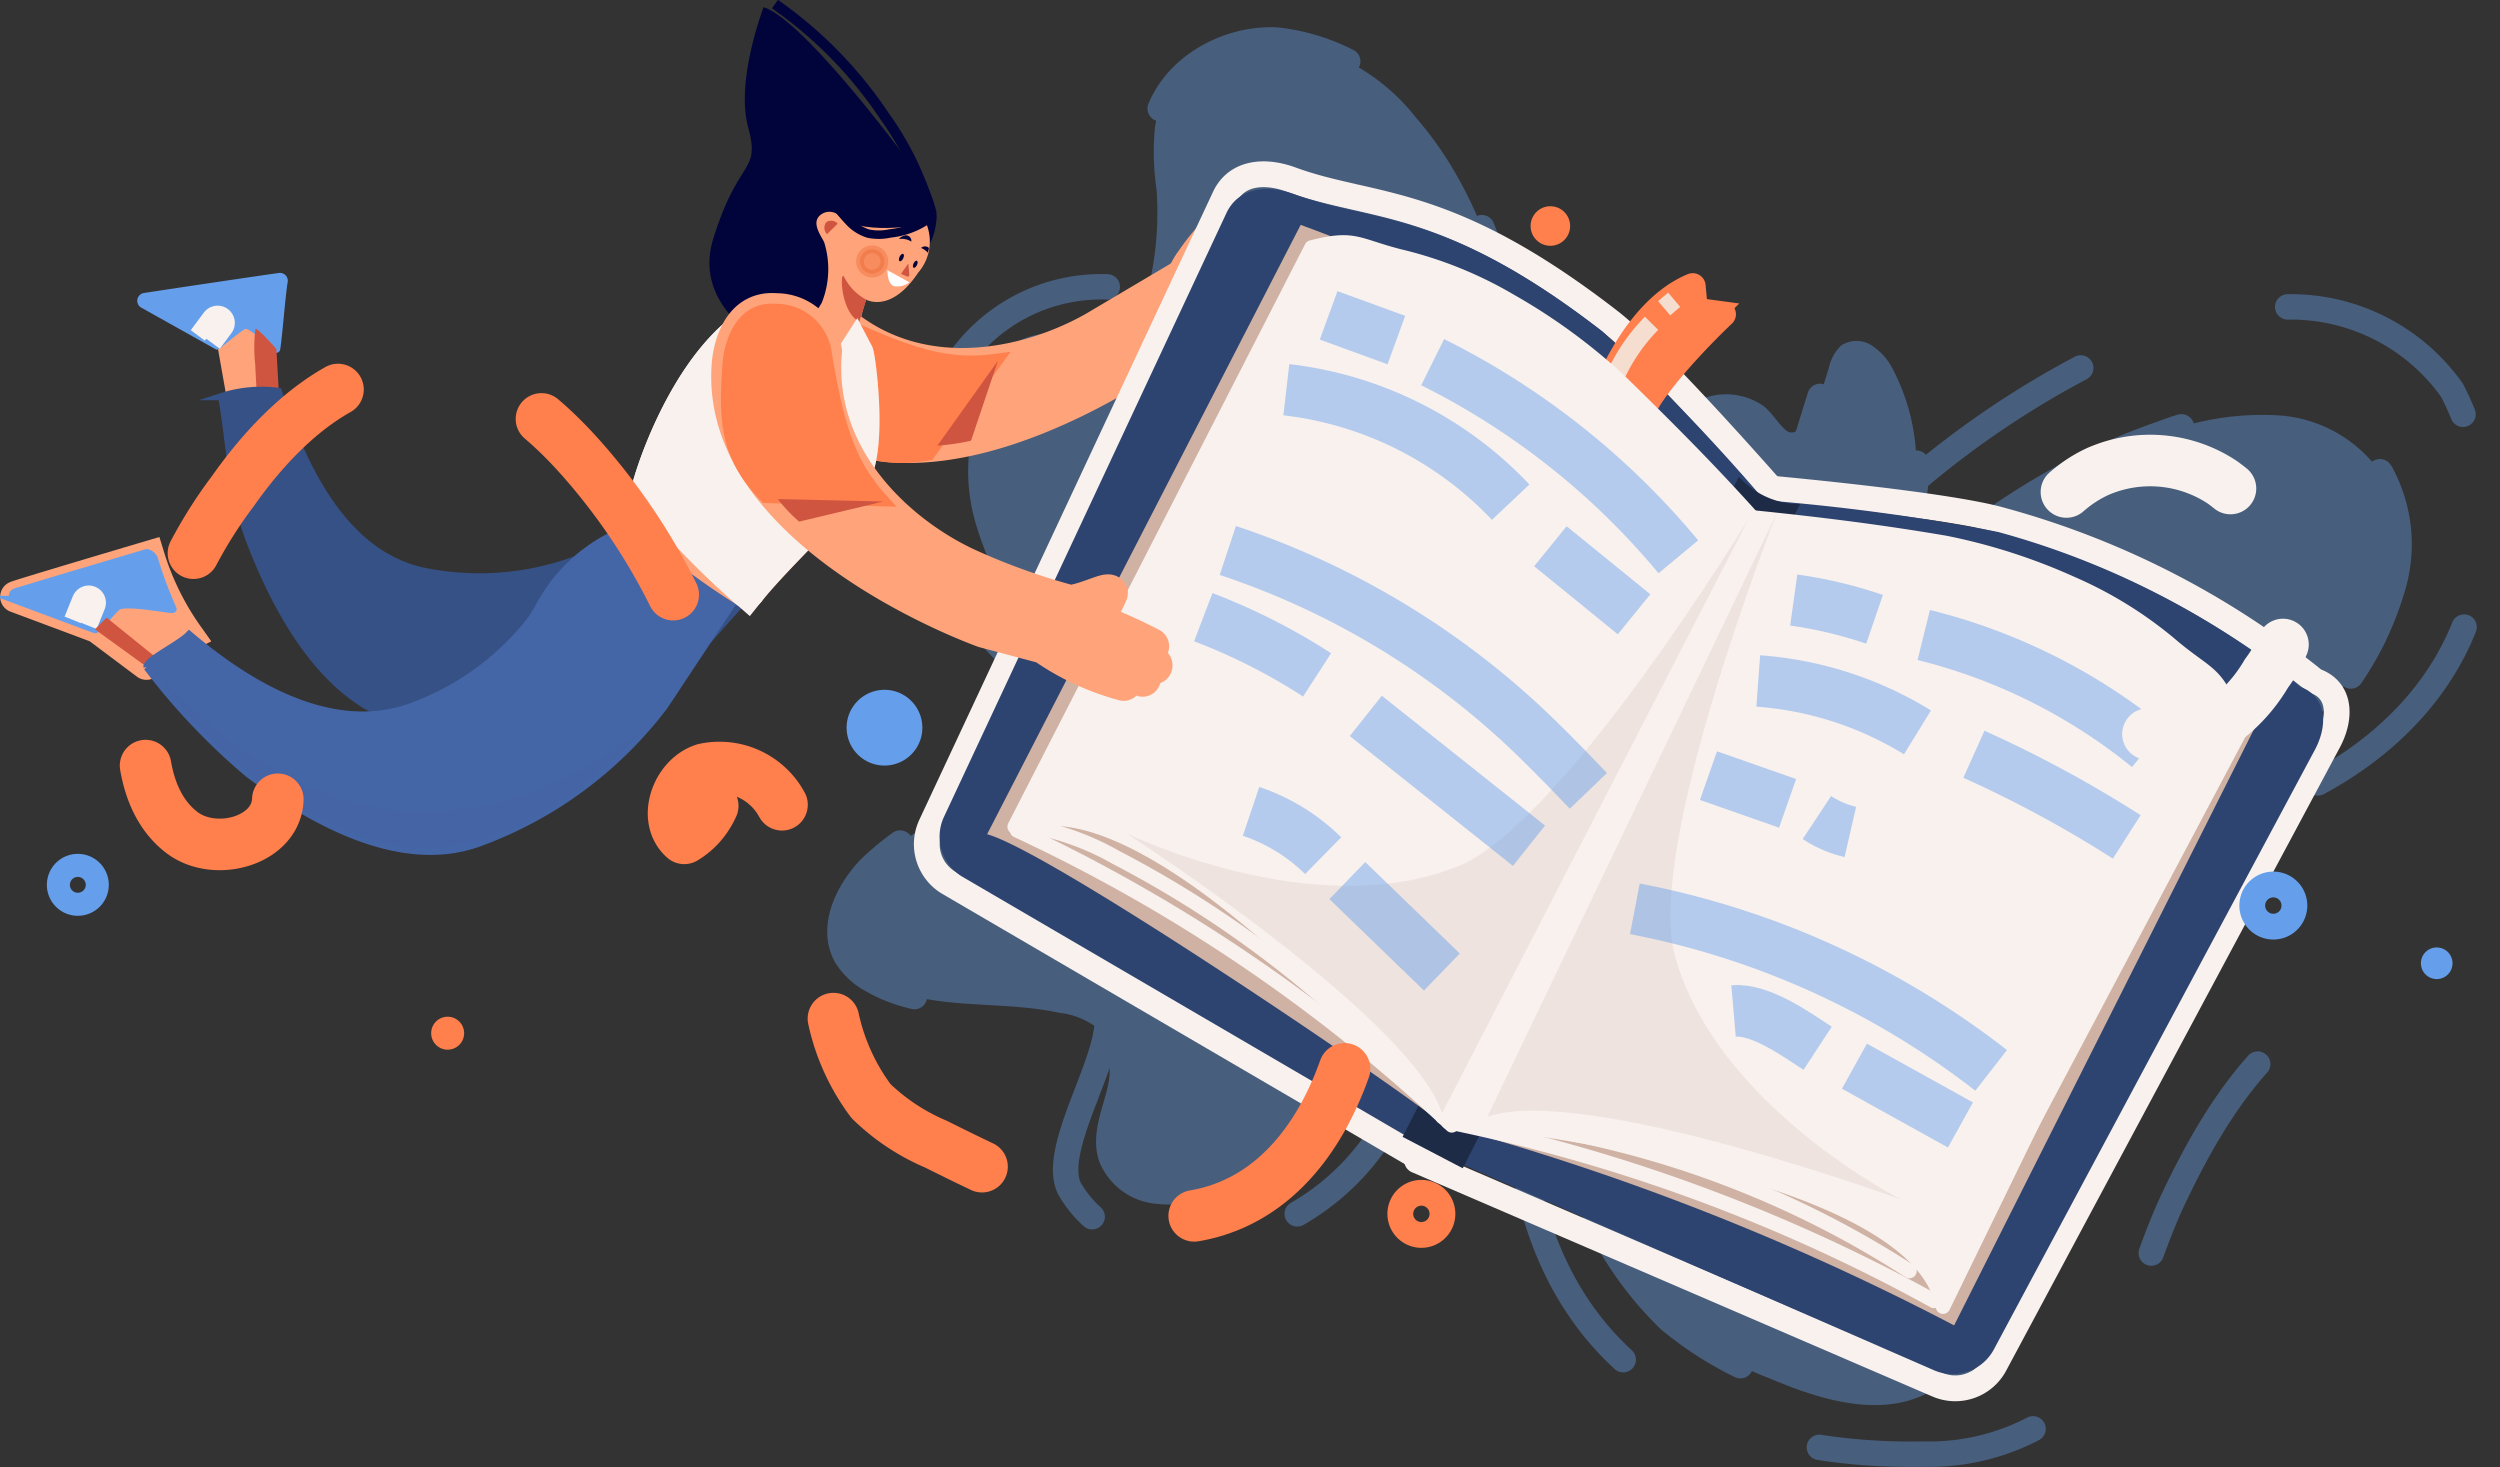 <svg xmlns="http://www.w3.org/2000/svg" width="102.858" height="60.356" viewBox="0 0 102.858 60.356">
  <rect x="0" y="0" width="102.858" height="60.356" fill="#333333" stroke="none"/>
  <g id="Group_21604" data-name="Group 21604" transform="translate(0.521 0.164)">
    <g id="Group_17835" data-name="Group 17835" transform="translate(34.037 1.482)" opacity="0.4">
      <path id="Path_45446" data-name="Path 45446" d="M1009.624-167.851a37.89,37.89,0,0,1,18.475-20.134,16.871,16.871,0,0,1,7.574-2.038,8.128,8.128,0,0,1,6.776,3.431,11.8,11.8,0,0,1,.652,9.328c-2.219,6.321-10.038,9.648-16.686,8.821" transform="translate(-976.123 201.004)" fill="none" stroke="#659feb" stroke-linecap="round" stroke-linejoin="round" stroke-width="1.046" stroke-dasharray="8.972"/>
      <path id="Path_45447" data-name="Path 45447" d="M1022.118-143.331c4.486-7.421,10.718-14.251,18.913-17.083a11.535,11.535,0,0,1,4.882-.766,5.557,5.557,0,0,1,4.184,2.374,6.113,6.113,0,0,1,.479,4.722,12.853,12.853,0,0,1-4.908,6.871,29.588,29.588,0,0,1-7.658,3.861" transform="translate(-986.697 176.626)" fill="#659feb" stroke="#659feb" stroke-linecap="round" stroke-linejoin="round" stroke-width="1.046" stroke-dasharray="8.972"/>
      <path id="Path_45448" data-name="Path 45448" d="M974.958-.566c1.761,9.694,9.88,11.829,16.405,11.71a9.268,9.268,0,0,0,5.866-1.9c2.473-2.1,3.013-5.631,4.4-8.565,1.84-3.9,4.269-7.631,8.428-8.777" transform="translate(-946.784 47.037)" fill="none" stroke="#659feb" stroke-linecap="round" stroke-linejoin="round" stroke-width="1.046" stroke-dasharray="8.972"/>
      <path id="Path_45449" data-name="Path 45449" d="M851.108-228.018a.291.291,0,0,1-.381.277c-1.667-5.012-1.416-10.421-1.668-15.7s-1.166-10.85-4.629-14.837a8.46,8.46,0,0,0-5.723-3.179c-2.24-.111-4.629,1.366-5.006,3.577a10.69,10.69,0,0,0,.065,2.569,13.2,13.2,0,0,1-.479,4.6,2.81,2.81,0,0,1-.7,1.334c-1,.919-2.637.234-3.932.634a3.471,3.471,0,0,0-1.947,1.869,7.544,7.544,0,0,0-.42,5.171,13.028,13.028,0,0,0,2.42,4.672,20.8,20.8,0,0,0,12.9,7.727" transform="translate(-820.74 261.459)" fill="#659feb" stroke="#659feb" stroke-linecap="round" stroke-linejoin="round" stroke-width="1.046" stroke-dasharray="8.972"/>
      <path id="Path_45450" data-name="Path 45450" d="M822.066-195.484a7.147,7.147,0,0,0-6.957,4.683,9.608,9.608,0,0,0,1.267,8.574,14.863,14.863,0,0,0,7.1,5.31" transform="translate(-811.068 205.641)" fill="none" stroke="#659feb" stroke-linecap="round" stroke-linejoin="round" stroke-width="1.046" stroke-dasharray="8.972"/>
      <path id="Path_45451" data-name="Path 45451" d="M811.513-69.137c-2.872-.739-7.654.852-10.619.945a11.485,11.485,0,0,0-8.046,3.226c-.91.967-1.6,2.438-.942,3.591a2.817,2.817,0,0,0,1.061.985c2.273,1.324,5.143.783,7.713,1.345a3.1,3.1,0,0,1,2.516,1.862c.364,1.335-.831,2.757-.392,4.069a2.267,2.267,0,0,0,1.776,1.39,5.1,5.1,0,0,0,2.332-.237,10.563,10.563,0,0,0,4.712-2.721,7.008,7.008,0,0,0,2.026-4.962c-.046-1.392,4.749-8.679,4.151-9.938" transform="translate(-791.646 99.071)" fill="#659feb" stroke="#659feb" stroke-linecap="round" stroke-linejoin="round" stroke-width="1.046" stroke-dasharray="8.972"/>
      <path id="Path_45452" data-name="Path 45452" d="M853.77-20.009c.232,1.826-2.31,5.471-1.562,7.154a4.693,4.693,0,0,0,4.019,2.4,10,10,0,0,0,8.4-4.015,16.527,16.527,0,0,0,3.146-9.031" transform="translate(-842.783 60.076)" fill="none" stroke="#659feb" stroke-linecap="round" stroke-linejoin="round" stroke-width="1.046" stroke-dasharray="8.972"/>
      <path id="Path_45453" data-name="Path 45453" d="M956.22-61.536c.843,2.116,5.048,16.054,6.2,18.016a14.289,14.289,0,0,0,2.644,3.474,14.7,14.7,0,0,0,4.156,2.416c2.1.892,4.585,1.633,6.575.521a5.5,5.5,0,0,0,2.436-5.051c-.074-1.966-2.742-18.1-3.515-19.91" transform="translate(-930.926 92.713)" fill="#659feb" stroke="#659feb" stroke-linecap="round" stroke-linejoin="round" stroke-width="1.046" stroke-dasharray="8.972"/>
      <path id="Path_45454" data-name="Path 45454" d="M1023.58-167.481a25.365,25.365,0,0,0,2.592-5.972,8.542,8.542,0,0,0-.672-6.331,2.49,2.49,0,0,0-.875-.947,1.144,1.144,0,0,0-1.231.027,1.769,1.769,0,0,0-.5.917l-.788,2.539a1.122,1.122,0,0,1-.239.48.87.87,0,0,1-1.132-.106c-.316-.272-.523-.654-.84-.925a2.176,2.176,0,0,0-2.914.422c-.716.821,1.168,14.68,1.209,15.769" transform="translate(-982.207 193.278)" fill="#659feb" stroke="#659feb" stroke-linecap="round" stroke-linejoin="round" stroke-width="1.046" stroke-dasharray="8.972"/>
    </g>
    <g id="Group_17862" data-name="Group 17862" transform="translate(0 0)">
      <g id="Group_17836" data-name="Group 17836" transform="translate(31.255 8.882)">
        <path id="Path_45455" data-name="Path 45455" d="M774.671-205.489c5.482,4.357,14.887-2.512,14.887-2.512l1.932-1.666a10.485,10.485,0,0,0,3.114-1.854l-1.521.7,1.815-1.434c.048-.039-.164-.01-.219.018l-1.7.884,1.747-1.553a.044.044,0,0,0-.051-.071l-2.084,1.15s1.643-1.52,1.382-1.478a25.922,25.922,0,0,0-2.422,1.549s.892-1.451.623-1.373a8.777,8.777,0,0,0-1.319,1.536c-.3.392-.213.525-.641.776l-3.111,1.842c-2.61,1.6-7.243,2.821-10.724-.057a2,2,0,0,0-2.472.707C772.765-206.92,774.671-205.489,774.671-205.489Z" transform="translate(-773.543 213.307)" fill="#ffa47a" stroke="#ffa47a" stroke-linecap="round" stroke-linejoin="round" stroke-width="1.476"/>
        <path id="Path_45456" data-name="Path 45456" d="M782.7-184.917c-2.088.282-3.743-.351-6.323-1.539a2,2,0,0,0-2.472.707c-1.143,1.406.763,2.837.763,2.837,1.844,1.466,3.065,2.169,5.29,1.783Z" transform="translate(-773.543 190.73)" fill="#ff7f4d" stroke="#ff7f4d" stroke-miterlimit="10" stroke-width="0.595"/>
        <path id="Path_45457" data-name="Path 45457" d="M820.227-175.557l-1.105,3.285a8.689,8.689,0,0,1-1.383.2Z" transform="translate(-810.947 181.359)" fill="#cf5540"/>
        <path id="Path_45458" data-name="Path 45458" d="M881.13-198.795c.092.147.163.389.064.451s-.332-.078-.425-.225" transform="translate(-864.29 201.025)" fill="#cf5540"/>
        <path id="Path_45459" data-name="Path 45459" d="M891.662-208.354s-.246.7-.244.68l.978-1.163Z" transform="translate(-873.302 209.524)" fill="#cf5540"/>
      </g>
      <g id="Group_17849" data-name="Group 17849">
        <g id="Group_17837" data-name="Group 17837" transform="translate(28.668)">
          <path id="Path_45460" data-name="Path 45460" d="M758.939-270.236c1.63.508,5.7,6,5.7,6a4.741,4.741,0,0,1,1.412,2.432,2.529,2.529,0,0,1-.444,1.584l-5.421,4.4s-4.363-1.546-3.311-4.914,1.943-2.648,1.425-4.576S758.939-270.236,758.939-270.236Z" transform="translate(-756.711 270.369)" fill="#00043b"/>
          <path id="Path_45461" data-name="Path 45461" d="M780.54-262.884a12.643,12.643,0,0,0-1.811-3.614,17.366,17.366,0,0,0-4.5-4.6" transform="translate(-771.534 271.102)" fill="none" stroke="#00043b" stroke-miterlimit="10" stroke-width="0.426"/>
        </g>
        <g id="Group_17838" data-name="Group 17838" transform="translate(31.825 6.853)">
          <path id="Path_45462" data-name="Path 45462" d="M779.629-219.2a.074.074,0,0,1-.112,0,.585.585,0,0,0-.853-.133c-.407.316.033.87.151,1.13a3.717,3.717,0,0,1-.1,2.482,9.689,9.689,0,0,1-1.466,1.9s1.608,1.8,2.786,1.012a10.365,10.365,0,0,1,.5-3.035c.008-.011,1.009.59,2.143-1.11a1.956,1.956,0,0,0-.246-2.808C782.222-219.939,781.232-220.88,779.629-219.2Z" transform="translate(-777.25 221.158)" fill="#ffa47a"/>
          <path id="Path_45463" data-name="Path 45463" d="M786.841-178.891c-.039,0-1.651.791-1.651.791a1.3,1.3,0,0,0,1.566.235Z" transform="translate(-783.97 186.21)" fill="#cf5540"/>
          <path id="Path_45464" data-name="Path 45464" d="M805.251-199.358l-.9-.5s-.016.559.27.659A.815.815,0,0,0,805.251-199.358Z" transform="translate(-800.184 203.957)" fill="#fff"/>
          <path id="Path_45465" data-name="Path 45465" d="M788.018-212.986a.358.358,0,0,0-.471-.06.383.383,0,0,0,.03.493" transform="translate(-785.899 215.172)" fill="#cf5540"/>
          <path id="Path_45466" data-name="Path 45466" d="M808.285-201.651l-.3.428.249.11a.066.066,0,0,0,.093-.066Z" transform="translate(-803.26 205.472)" fill="#cf5540"/>
          <path id="Path_45467" data-name="Path 45467" d="M794.351-224.344s-2.608.552-3.646-.215,1.638-2.779,2.636-1.586S794.351-224.344,794.351-224.344Z" transform="translate(-788.438 226.514)" fill="#00043b"/>
          <path id="Path_45468" data-name="Path 45468" d="M793.154-197.332a2.14,2.14,0,0,1-.91-.93c-.182-.368-.182,1.417.622,1.838C792.865-196.424,793.009-196.908,793.154-197.332Z" transform="translate(-789.856 202.645)" fill="#cf5540"/>
          <path id="Path_45469" data-name="Path 45469" d="M807.551-209.029c-.114.013.153-.177.282-.146a.226.226,0,0,1,.185.257A.705.705,0,0,0,807.551-209.029Z" transform="translate(-802.87 211.843)" fill="#00043b"/>
          <path id="Path_45470" data-name="Path 45470" d="M813.685-206.153a.235.235,0,0,0-.325,0,.7.7,0,0,1,.278.195" transform="translate(-807.81 209.339)" fill="#00043b"/>
          <path id="Path_45471" data-name="Path 45471" d="M807.459-204.118c-.04.083-.04.166,0,.186s.106-.032.146-.115.04-.166,0-.186S807.5-204.2,807.459-204.118Z" transform="translate(-802.791 207.662)" fill="#00043b"/>
          <path id="Path_45472" data-name="Path 45472" d="M811.193-202.281c-.038.079-.038.159,0,.178s.1-.031.139-.11.038-.159,0-.178S811.231-202.361,811.193-202.281Z" transform="translate(-805.952 206.102)" fill="#00043b"/>
          <path id="Path_45473" data-name="Path 45473" d="M797.034-205.094a.5.5,0,0,0,.33.628.5.5,0,0,0,.629-.33.5.5,0,0,0-.33-.628A.5.5,0,0,0,797.034-205.094Z" transform="translate(-793.974 208.685)" fill="#e8632e" stroke="#e8632e" stroke-miterlimit="10" stroke-width="0.318" opacity="0.37"/>
          <path id="Path_45474" data-name="Path 45474" d="M789.81-217.833c.221.24.413.505.64.739a1.8,1.8,0,0,0,.812.523,2.161,2.161,0,0,0,.9-.01,3.331,3.331,0,0,0,1.8-.762" transform="translate(-787.88 219.167)" fill="none" stroke="#00043b" stroke-miterlimit="10" stroke-width="0.349"/>
        </g>
        <g id="Group_17839" data-name="Group 17839" transform="translate(5.284 11.222)">
          <path id="Path_45475" data-name="Path 45475" d="M611.062-188.72c-.184-1.214-.292-4.215-.292-4.215l-5.2.281c.661.32,2.985,1.764,2.985,1.764l.41,2.314S611.064-188.742,611.062-188.72Z" transform="translate(-605.415 193.726)" fill="#ffa47a"/>
          <path id="Path_45476" data-name="Path 45476" d="M607.684-195.248l-3.04-1.7a.165.165,0,0,1,.05-.307c1.26-.195,4.66-.7,5.554-.825a.163.163,0,0,1,.183.189c-.1.606-.225,2.286-.309,2.778-.014.078-1.01-1.163-1.359-.962C608.464-195.9,607.711-195.256,607.684-195.248Z" transform="translate(-604.557 198.082)" fill="#659feb" stroke="#659feb" stroke-miterlimit="10" stroke-width="0.318"/>
          <path id="Path_45477" data-name="Path 45477" d="M620.36-186.787l.479-.643a.345.345,0,0,0-.071-.483h0a.345.345,0,0,0-.483.071l-.538.722" transform="translate(-617.413 189.534)" fill="none" stroke="#f8f1ee" stroke-miterlimit="10" stroke-width="0.724"/>
          <path id="Path_45478" data-name="Path 45478" d="M634.94-182.717c.033.727.08,1.452.08,1.452l.907-.043-.117-2.037s-.743-.84-.861-.831a6.379,6.379,0,0,0-.009,1.459" transform="translate(-630.245 186.314)" fill="#cf5540"/>
        </g>
        <g id="Group_17840" data-name="Group 17840" transform="translate(0 22.586)">
          <path id="Path_45479" data-name="Path 45479" d="M578.115-119.911a11.365,11.365,0,0,1-1.6-3.246s-5.516,1.637-5.466,1.653,3.347,1.251,3.347,1.251l2.019,1.513S577.938-119.821,578.115-119.911Z" transform="translate(-570.911 123.309)" fill="#ffa47a" stroke="#ffa47a" stroke-miterlimit="10" stroke-width="1.303"/>
          <path id="Path_45480" data-name="Path 45480" d="M573.562-121l-3.276-1.221a.165.165,0,0,1,.006-.311c1.22-.372,4.514-1.351,5.38-1.606.105-.031.3.138.328.245a16.876,16.876,0,0,0,.767,2.055c.037.07-1.963-.353-2.28-.1C574.216-121.731,573.655-120.949,573.562-121Z" transform="translate(-570.179 124.144)" fill="#659feb" stroke="#659feb" stroke-miterlimit="10" stroke-width="0.318"/>
          <path id="Path_45481" data-name="Path 45481" d="M586.915-111.771l.328-.819a.345.345,0,0,0-.191-.449h0a.345.345,0,0,0-.449.191l-.337.835" transform="translate(-583.793 114.767)" fill="none" stroke="#f8f1ee" stroke-miterlimit="10" stroke-width="0.724"/>
          <path id="Path_45482" data-name="Path 45482" d="M594.781-105.135l-2.106-1.7-.481.482,2.147,1.555Z" transform="translate(-588.81 109.496)" fill="#cf5540"/>
        </g>
        <g id="Group_17846" data-name="Group 17846" transform="translate(5.529 15.895)">
          <g id="Group_17843" data-name="Group 17843" transform="translate(3.076)">
            <g id="Group_17841" data-name="Group 17841">
              <path id="Path_45483" data-name="Path 45483" d="M645.139-161.6a2.343,2.343,0,0,1,1.385,1.958c.24,1.145,1.378-.713,1.35.436-.447.248-2.882,3.387-3.724,3.737-3.73,1.549-6.57,2.216-10.2,1.483-3.55-.717-5.575-4.767-6.608-7.446-.813-2.11-.8-3.833-1.172-5.986a5.3,5.3,0,0,1,2.323-.211c1.431,4.439,3.413,6.911,6.109,7.423a11.452,11.452,0,0,0,6.143-.505A4.7,4.7,0,0,1,645.139-161.6Z" transform="translate(-626.172 167.677)" fill="#365185" stroke="#365185" stroke-miterlimit="10" stroke-width="0.302"/>
            </g>
            <g id="Group_17842" data-name="Group 17842" transform="translate(8.431 5.823)" opacity="0.43" style="mix-blend-mode: multiply;isolation: isolate">
              <path id="Path_45484" data-name="Path 45484" d="M681.031-128.147a11.452,11.452,0,0,0,6.143-.505,4.7,4.7,0,0,1,4.393-.888,2.343,2.343,0,0,1,1.385,1.958c.24,1.145,1.311-.592,1.283.557-.447.248-2.815,3.267-3.656,3.616" transform="translate(-681.031 129.792)" fill="#365185"/>
            </g>
          </g>
          <g id="Group_17845" data-name="Group 17845" transform="translate(0 5.358)">
            <g id="Group_17844" data-name="Group 17844">
              <path id="Path_45485" data-name="Path 45485" d="M630.717-130.131c-1.167-1.08-3.387-2.794-3.575-2.675a6.853,6.853,0,0,0-4.857,3.526,4.477,4.477,0,0,1-.633.916,11.039,11.039,0,0,1-4.53,3.176c-2.561.985-5.682.094-9.236-2.927-.392.415-1.77,1.063-1.73,1.332a27.5,27.5,0,0,0,4.149,4.375c2.288,1.733,6.143,4.109,9.539,2.85a16.744,16.744,0,0,0,7.6-5.627Z" transform="translate(-606.155 132.811)" fill="#4465a6" stroke="#4465a6" stroke-miterlimit="10" stroke-width="0.302"/>
            </g>
            <path id="Path_45486" data-name="Path 45486" d="M627.825-92.056s-10.217,9.974-20.728-2.2a18.041,18.041,0,0,0,7.441,6.544C614.786-87.889,619.984-83.386,627.825-92.056Z" transform="translate(-606.953 100.186)" fill="#4465a6" opacity="0.5" style="mix-blend-mode: multiply;isolation: isolate"/>
          </g>
        </g>
        <g id="Group_17847" data-name="Group 17847" transform="translate(26.471 13.002)">
          <path id="Path_45487" data-name="Path 45487" d="M750.627-185.117c.073.14.573,3.762-.131,4.982-.471.818-3.13,3.255-4.32,4.749a28.386,28.386,0,0,1-3.763-2.794c.376-1.411,1.648-6.884,4.245-8.324a14.666,14.666,0,0,1,1.617.452S749.687-183.66,750.627-185.117Z" transform="translate(-742.413 186.504)" fill="#ffa47a" stroke="#ffa47a" stroke-linecap="round" stroke-linejoin="round" stroke-width="1.476"/>
          <path id="Path_45488" data-name="Path 45488" d="M742.53-137.628l-.109.43,2.935,2.576Z" transform="translate(-742.419 145.14)" fill="#cf5540"/>
        </g>
        <g id="Group_17848" data-name="Group 17848" transform="translate(26.203 13.002)">
          <path id="Path_45489" data-name="Path 45489" d="M749.15-185.117c.073.14.573,3.762-.131,4.982-.471.818-3.13,3.255-4.32,4.749a35.1,35.1,0,0,1-4.031-4.177c.377-1.411,1.916-5.5,4.513-6.941a14.677,14.677,0,0,1,1.617.452S748.21-183.66,749.15-185.117Z" transform="translate(-740.668 186.504)" fill="#f8f1ee" stroke="#f8f1ee" stroke-miterlimit="10" stroke-width="1.476"/>
          <path id="Path_45490" data-name="Path 45490" d="M744.7-175.386a35.1,35.1,0,0,1-4.031-4.177c.377-1.411,1.916-5.5,4.513-6.941a14.677,14.677,0,0,1,1.617.452" transform="translate(-740.668 186.504)" fill="#f8f1ee" stroke="#f8f1ee" stroke-linecap="round" stroke-linejoin="round" stroke-width="1.476" style="mix-blend-mode: multiply;isolation: isolate"/>
        </g>
      </g>
      <g id="Group_17850" data-name="Group 17850" transform="translate(37.609 7.006)">
        <path id="Path_45491" data-name="Path 45491" d="M946.141-114.048l21.426,9.232a1.843,1.843,0,0,0,2.337-.817l13.724-25.632c.544-1,.519-2.142-.557-2.514a35.1,35.1,0,0,0-12.866-6.6c-2.378-.689-10.088-1.363-10.088-1.363Z" transform="translate(-925.969 154.621)" fill="none" stroke="#f8f1ee" stroke-linecap="round" stroke-linejoin="round" stroke-width="1.061"/>
        <path id="Path_45492" data-name="Path 45492" d="M836.02-184.551l-20.237-11.824a1.844,1.844,0,0,1-.716-2.372L827.15-224.58c.489-1.029,1.651-1.114,2.72-.722,3.372,1.237,6.37.6,13.128,5.839,1.958,1.517,7.046,7.357,7.046,7.357Z" transform="translate(-814.887 225.518)" fill="none" stroke="#f8f1ee" stroke-linecap="round" stroke-linejoin="round" stroke-width="1.061"/>
      </g>
      <g id="Group_17851" data-name="Group 17851" transform="translate(38.287 7.764)">
        <path id="Path_45493" data-name="Path 45493" d="M875.047-200.127a33.756,33.756,0,0,0-12.375-6.352,86.192,86.192,0,0,0-9.662-1.308,84.355,84.355,0,0,0-6.693-6.98c-6.5-5.033-9.377-4.424-12.618-5.612-1.028-.377-2.145-.3-2.614.694l-11.616,24.831a1.773,1.773,0,0,0,.689,2.28l19.412,11.341.026,0,20.54,8.963a1.773,1.773,0,0,0,2.248-.786l13.2-24.655C876.107-198.671,876.083-199.769,875.047-200.127Z" transform="translate(-819.297 220.587)" fill="#2e4470" stroke="#2e4470" stroke-miterlimit="10" stroke-width="0.302"/>
        <path id="Path_45494" data-name="Path 45494" d="M943.581-116.022l2.209,1.153,13.7-26.977a3.544,3.544,0,0,1-2.236-1.011Z" transform="translate(-924.48 154.803)" fill="#1d2b47" stroke="#1d2b47" stroke-miterlimit="10" stroke-width="0.302"/>
        <path id="Path_45495" data-name="Path 45495" d="M883.495-191.879a49.348,49.348,0,0,0-20.869-7.99,49.382,49.382,0,0,0-18.687-12.1l-12.9,25.07c2.58.7,16.674,10.253,18.779,11.949l-.023.045c.025,0,.057.007.093.012a1.71,1.71,0,0,1,.172.156l.058-.113a104.281,104.281,0,0,1,20.707,8.159Z" transform="translate(-829.234 213.294)" fill="#cfb2a3"/>
      </g>
      <g id="Group_17860" data-name="Group 17860" transform="translate(41.225 9.812)">
        <g id="Group_17853" data-name="Group 17853" transform="translate(23.997 1.56)">
          <path id="Path_45496" data-name="Path 45496" d="M994.555-192.381s1.239-3.648,3.809-4.714a.235.235,0,0,1,.325.194l.075.82.97.131a.232.232,0,0,1,.129.4c-.955.9-3.5,3.518-3.425,4.49Z" transform="translate(-994.555 197.114)" fill="#ff7f4d" stroke="#ff7f4d" stroke-miterlimit="10" stroke-width="0.595"/>
          <g id="Group_17852" data-name="Group 17852" transform="translate(0.436 0.797)" opacity="0.76">
            <path id="Path_45497" data-name="Path 45497" d="M997.39-182.693c.064-.153.107-.314.16-.472a7.5,7.5,0,0,1,1.612-2.457" transform="translate(-997.39 186.591)" fill="none" stroke="#f2fcf9" stroke-miterlimit="10" stroke-width="0.769"/>
            <path id="Path_45498" data-name="Path 45498" d="M1012.3-191.579l.412-.349" transform="translate(-1010.011 191.928)" fill="none" stroke="#f2fcf9" stroke-miterlimit="10" stroke-width="0.769"/>
          </g>
        </g>
        <path id="Path_45499" data-name="Path 45499" d="M850.63-207.055c1.77-.448,1.819-.1,3.588.358a16.555,16.555,0,0,1,4.6,1.85,24.164,24.164,0,0,1,4.416,3.218c1.944,1.9,3.693,3.642,5.508,5.662L856-171.437s-12.067-14.481-17.585-11.788Z" transform="translate(-838.414 207.262)" fill="#f8f1ee" stroke="#f8f1ee" stroke-linecap="round" stroke-linejoin="round" stroke-width="0.598"/>
        <g id="Group_17854" data-name="Group 17854" transform="translate(0.1 19.769)">
          <path id="Path_45500" data-name="Path 45500" d="M979.4,33.747a40.025,40.025,0,0,0-17.9-6.236" transform="translate(-942.686 -11.197)" fill="none" stroke="#f8f1ee" stroke-linecap="round" stroke-linejoin="round" stroke-width="0.598"/>
          <path id="Path_45501" data-name="Path 45501" d="M954.541,28.2a70.489,70.489,0,0,1,19.979,7.355" transform="translate(-936.794 -11.777)" fill="none" stroke="#f8f1ee" stroke-linecap="round" stroke-linejoin="round" stroke-width="0.598"/>
          <path id="Path_45502" data-name="Path 45502" d="M843.438-50.81a11,11,0,0,1,3.392,1.254,43.925,43.925,0,0,1,12.022,9.172" transform="translate(-842.766 55.086)" fill="none" stroke="#f8f1ee" stroke-linecap="round" stroke-linejoin="round" stroke-width="0.598"/>
          <path id="Path_45503" data-name="Path 45503" d="M839.065-49.867a67.779,67.779,0,0,1,17.887,12.134" transform="translate(-839.065 54.288)" fill="none" stroke="#f8f1ee" stroke-linecap="round" stroke-linejoin="round" stroke-width="0.598"/>
          <path id="Path_45504" data-name="Path 45504" d="M1114.678-78.635l-9.619,18.147" transform="translate(-1064.178 78.635)" fill="none" stroke="#f8f1ee" stroke-linecap="round" stroke-linejoin="round" stroke-width="0.598"/>
        </g>
        <path id="Path_45505" data-name="Path 45505" d="M985.487-125.537c-.68-1.694-.993-1.527-2.4-2.689a16.535,16.535,0,0,0-4.2-2.629,24.165,24.165,0,0,0-5.2-1.675c-2.677-.456-5.1-.757-7.8-1.035L953-108.914s19.517,1.76,20.589,7.806Z" transform="translate(-935.393 144.892)" fill="#f8f1ee" stroke="#f8f1ee" stroke-linecap="round" stroke-linejoin="round" stroke-width="0.598"/>
        <g id="Group_17859" data-name="Group 17859" transform="translate(4.592 2.999)">
          <g id="Group_17855" data-name="Group 17855" transform="translate(0 8.136)">
            <path id="Path_45506" data-name="Path 45506" d="M893.908-133.412s-7.642,12.578-11.972,14.32c-5.97,2.4-13.643-1.364-13.643-1.364s11.7,7.543,12.993,11.519Z" transform="translate(-868.293 133.627)" fill="#e0cfc8" opacity="0.42"/>
            <path id="Path_45507" data-name="Path 45507" d="M976.9-134.81s-5.419,13.684-4.2,18.187c1.687,6.21,9.32,10.056,9.32,10.056s-13.077-4.781-17.026-3.41Z" transform="translate(-950.134 134.81)" fill="#e0cfc8" opacity="0.42"/>
          </g>
          <g id="Group_17858" data-name="Group 17858" transform="translate(3.169)" opacity="0.46">
            <g id="Group_17856" data-name="Group 17856">
              <path id="Path_45508" data-name="Path 45508" d="M922.468-187.747l2.787,1.017" transform="translate(-917.311 187.747)" fill="none" stroke="#659feb" stroke-miterlimit="10" stroke-width="2.121"/>
              <path id="Path_45509" data-name="Path 45509" d="M950.315-175.215a31.185,31.185,0,0,1,10.108,8.007" transform="translate(-940.878 177.141)" fill="none" stroke="#659feb" stroke-miterlimit="10" stroke-width="2.121"/>
              <path id="Path_45510" data-name="Path 45510" d="M911.147-167.846a15.082,15.082,0,0,1,9.23,4.627" transform="translate(-907.73 170.905)" fill="none" stroke="#659feb" stroke-miterlimit="10" stroke-width="2.121"/>
              <path id="Path_45511" data-name="Path 45511" d="M981.834-125.941l3.443,2.8" transform="translate(-967.553 135.44)" fill="none" stroke="#659feb" stroke-miterlimit="10" stroke-width="2.121"/>
              <path id="Path_45512" data-name="Path 45512" d="M895.474-124.811a33.172,33.172,0,0,1,12.046,7.1c.966.893,1.878,1.842,2.789,2.791" transform="translate(-894.465 134.484)" fill="none" stroke="#659feb" stroke-miterlimit="10" stroke-width="2.121"/>
              <path id="Path_45513" data-name="Path 45513" d="M888.911-106.948a24.961,24.961,0,0,1,4.682,2.374" transform="translate(-888.911 119.366)" fill="none" stroke="#659feb" stroke-miterlimit="10" stroke-width="2.121"/>
              <path id="Path_45514" data-name="Path 45514" d="M932.42-80.52l6.715,5.341" transform="translate(-925.734 97)" fill="none" stroke="#659feb" stroke-miterlimit="10" stroke-width="2.121"/>
              <path id="Path_45515" data-name="Path 45515" d="M901.7-54.964a7.761,7.761,0,0,1,2.966,1.823" transform="translate(-899.734 75.371)" fill="none" stroke="#659feb" stroke-miterlimit="10" stroke-width="2.121"/>
              <path id="Path_45516" data-name="Path 45516" d="M927.469-36.438l3.891,3.762" transform="translate(-921.543 59.693)" fill="none" stroke="#659feb" stroke-miterlimit="10" stroke-width="2.121"/>
            </g>
            <g id="Group_17857" data-name="Group 17857" transform="translate(17.756 11.712)">
              <path id="Path_45517" data-name="Path 45517" d="M1046.979-111.54a17.925,17.925,0,0,1,3.325.794" transform="translate(-1040.442 111.54)" fill="none" stroke="#659feb" stroke-miterlimit="10" stroke-width="2.121"/>
              <path id="Path_45518" data-name="Path 45518" d="M1081.785-102.18a23.609,23.609,0,0,1,9.237,4.611" transform="translate(-1069.899 103.619)" fill="none" stroke="#659feb" stroke-miterlimit="10" stroke-width="2.121"/>
              <path id="Path_45519" data-name="Path 45519" d="M1037.478-89.9a14.5,14.5,0,0,1,6.551,2.115" transform="translate(-1032.401 93.23)" fill="none" stroke="#659feb" stroke-miterlimit="10" stroke-width="2.121"/>
              <path id="Path_45520" data-name="Path 45520" d="M1095.2-70.252a48.9,48.9,0,0,1,6.288,3.4" transform="translate(-1081.25 76.598)" fill="none" stroke="#659feb" stroke-miterlimit="10" stroke-width="2.121"/>
              <path id="Path_45521" data-name="Path 45521" d="M1024.155-64.53l3.255,1.141" transform="translate(-1021.126 71.755)" fill="none" stroke="#659feb" stroke-miterlimit="10" stroke-width="2.121"/>
              <path id="Path_45522" data-name="Path 45522" d="M1053.2-53.3a4.213,4.213,0,0,0,1.377.591" transform="translate(-1045.71 62.249)" fill="none" stroke="#659feb" stroke-miterlimit="10" stroke-width="2.121"/>
              <path id="Path_45523" data-name="Path 45523" d="M1004.445-28.883a34.438,34.438,0,0,1,14.659,6.648" transform="translate(-1004.445 41.587)" fill="none" stroke="#659feb" stroke-miterlimit="10" stroke-width="2.121"/>
              <path id="Path_45524" data-name="Path 45524" d="M1030.861-1.564c1.1-.095,2.539.933,3.46,1.536" transform="translate(-1026.801 18.471)" fill="none" stroke="#659feb" stroke-miterlimit="10" stroke-width="2.121"/>
              <path id="Path_45525" data-name="Path 45525" d="M1063.224,13.25l4.362,2.418" transform="translate(-1054.19 5.929)" fill="none" stroke="#659feb" stroke-miterlimit="10" stroke-width="2.121"/>
            </g>
          </g>
        </g>
      </g>
      <g id="Group_17861" data-name="Group 17861" transform="translate(29.436 12.627)">
        <path id="Path_45526" data-name="Path 45526" d="M762-186.7c-.509,6.984,10.465,10.882,10.465,10.882l2.465.657a10.483,10.483,0,0,0,3.286,1.527l-1.435-.862,2.208.691c.06.017-.084-.142-.139-.171l-1.687-.905,2.268.568a.044.044,0,0,0,.031-.082l-2.125-1.073s2.181.5,2,.308a21.179,21.179,0,0,0-2.329-1.039,5.668,5.668,0,0,0,.641-1.132c-.1-.151-.855.292-1.624.413a27.266,27.266,0,0,1-4.136-1.477c-2.794-1.254-6.412-4.393-6-8.891a2,2,0,0,0-1.977-1.643C762.108-189.085,762-186.7,762-186.7Z" transform="translate(-761.94 188.94)" fill="#ffa47a" stroke="#ffa47a" stroke-linecap="round" stroke-linejoin="round" stroke-width="1.476"/>
        <path id="Path_45527" data-name="Path 45527" d="M767.947-181.2c-1.41-1.566-1.82-3.29-2.292-6.091a2,2,0,0,0-1.977-1.643c-1.806-.152-1.913,2.229-1.913,2.229-.171,2.349-.065,3.754,1.508,5.374Z" transform="translate(-761.704 188.94)" fill="#ff7f4d" stroke="#ff7f4d" stroke-miterlimit="10" stroke-width="0.595"/>
        <path id="Path_45528" data-name="Path 45528" d="M779.337-138.47l-3.463.827a6.258,6.258,0,0,1-.88-.928Z" transform="translate(-772.951 146.313)" fill="#cf5540"/>
      </g>
    </g>
    <g id="Group_17865" data-name="Group 17865" transform="translate(1.887 8.322)">
      <g id="Group_17863" data-name="Group 17863" transform="translate(3.477 6.613)">
        <path id="Path_45529" data-name="Path 45529" d="M654.511-145.051c-1.4,3.927-4.11,6.4-8,6.131-3.121-.218-6.015-1.64-8.816-3.035a8.7,8.7,0,0,1-2.664-1.767,8.737,8.737,0,0,1-1.7-4.352l-.9-4.634a8.561,8.561,0,0,0-1.162-3.374,2.923,2.923,0,0,0-3.1-1.3c-1.142.365-1.725,2.056-.825,2.847,1.9-1.141,1.773-3.929,1.129-6.05a25.779,25.779,0,0,0-5.378-9.6c-1.686-1.9-3.859-3.626-6.394-3.741-3.281-.147-6.041,2.421-7.929,5.108a18.679,18.679,0,0,0-3.678,9.388c-.106,1.708.226,3.629,1.591,4.661s3.879.338,3.938-1.373" transform="translate(-605.077 173.928)" fill="none" stroke="#ff7f4d" stroke-linecap="round" stroke-linejoin="round" stroke-width="2.121" stroke-dasharray="9.092"/>
        <path id="Path_45530" data-name="Path 45530" d="M1113.543-137.629a3.218,3.218,0,0,0,2.854-.342,6.619,6.619,0,0,0,2.024-2.157,5.433,5.433,0,0,0,1.049-3.941,5.415,5.415,0,0,0-.967-1.953,7.792,7.792,0,0,0-1.894-1.962,5.367,5.367,0,0,0-5.173-.429,5.367,5.367,0,0,0-3.024,4.219" transform="translate(-1031.054 152.732)" fill="none" stroke="#f8f1ee" stroke-linecap="round" stroke-linejoin="round" stroke-width="2.121" stroke-dasharray="7.332" style="mix-blend-mode: lighten;isolation: isolate"/>
      </g>
      <g id="Group_17864" data-name="Group 17864" transform="translate(32.952 0)">
        <path id="Path_45531" data-name="Path 45531" d="M1216.157-17.762a.65.65,0,0,1-.76.518.651.651,0,0,1-.518-.76.65.65,0,0,1,.76-.518A.65.65,0,0,1,1216.157-17.762Z" transform="translate(-1150.624 49.029)" fill="#659feb"/>
        <path id="Path_45532" data-name="Path 45532" d="M1171.435-34.358a.867.867,0,0,1-1.013.691.867.867,0,0,1-.691-1.013.867.867,0,0,1,1.013-.691A.867.867,0,0,1,1171.435-34.358Z" transform="translate(-1112.411 63.291)" fill="none" stroke="#659feb" stroke-miterlimit="10" stroke-width="1.061"/>
        <path id="Path_45533" data-name="Path 45533" d="M978.145-215.99a.813.813,0,0,1-.95.648.813.813,0,0,1-.648-.95.813.813,0,0,1,.95-.648A.813.813,0,0,1,978.145-215.99Z" transform="translate(-948.919 216.954)" fill="#ff7f4d"/>
        <path id="Path_45534" data-name="Path 45534" d="M943.371,48.171a.867.867,0,1,1-.691-1.013A.867.867,0,0,1,943.371,48.171Z" transform="translate(-919.399 -6.554)" fill="none" stroke="#ff7f4d" stroke-miterlimit="10" stroke-width="1.061"/>
        <path id="Path_45535" data-name="Path 45535" d="M798.9-82.856a1.03,1.03,0,0,1-1.2.821,1.03,1.03,0,0,1-.821-1.2,1.03,1.03,0,0,1,1.2-.821A1.03,1.03,0,0,1,798.9-82.856Z" transform="translate(-796.859 104.499)" fill="#659feb" stroke="#659feb" stroke-linecap="round" stroke-linejoin="round" stroke-width="1.061" stroke-dasharray="9.092"/>
      </g>
      <path id="Path_45536" data-name="Path 45536" d="M683.563.689a.678.678,0,1,1-.678-.678A.679.679,0,0,1,683.563.689Z" transform="translate(-666.875 33.334)" fill="#ff7f4d"/>
      <path id="Path_45537" data-name="Path 45537" d="M584.049-39.683a.8.8,0,0,1-.8.8.8.8,0,0,1-.8-.8.8.8,0,0,1,.8-.8A.8.8,0,0,1,584.049-39.683Z" transform="translate(-582.455 67.602)" fill="none" stroke="#659feb" stroke-miterlimit="10" stroke-width="0.948"/>
    </g>
  </g>
</svg>
